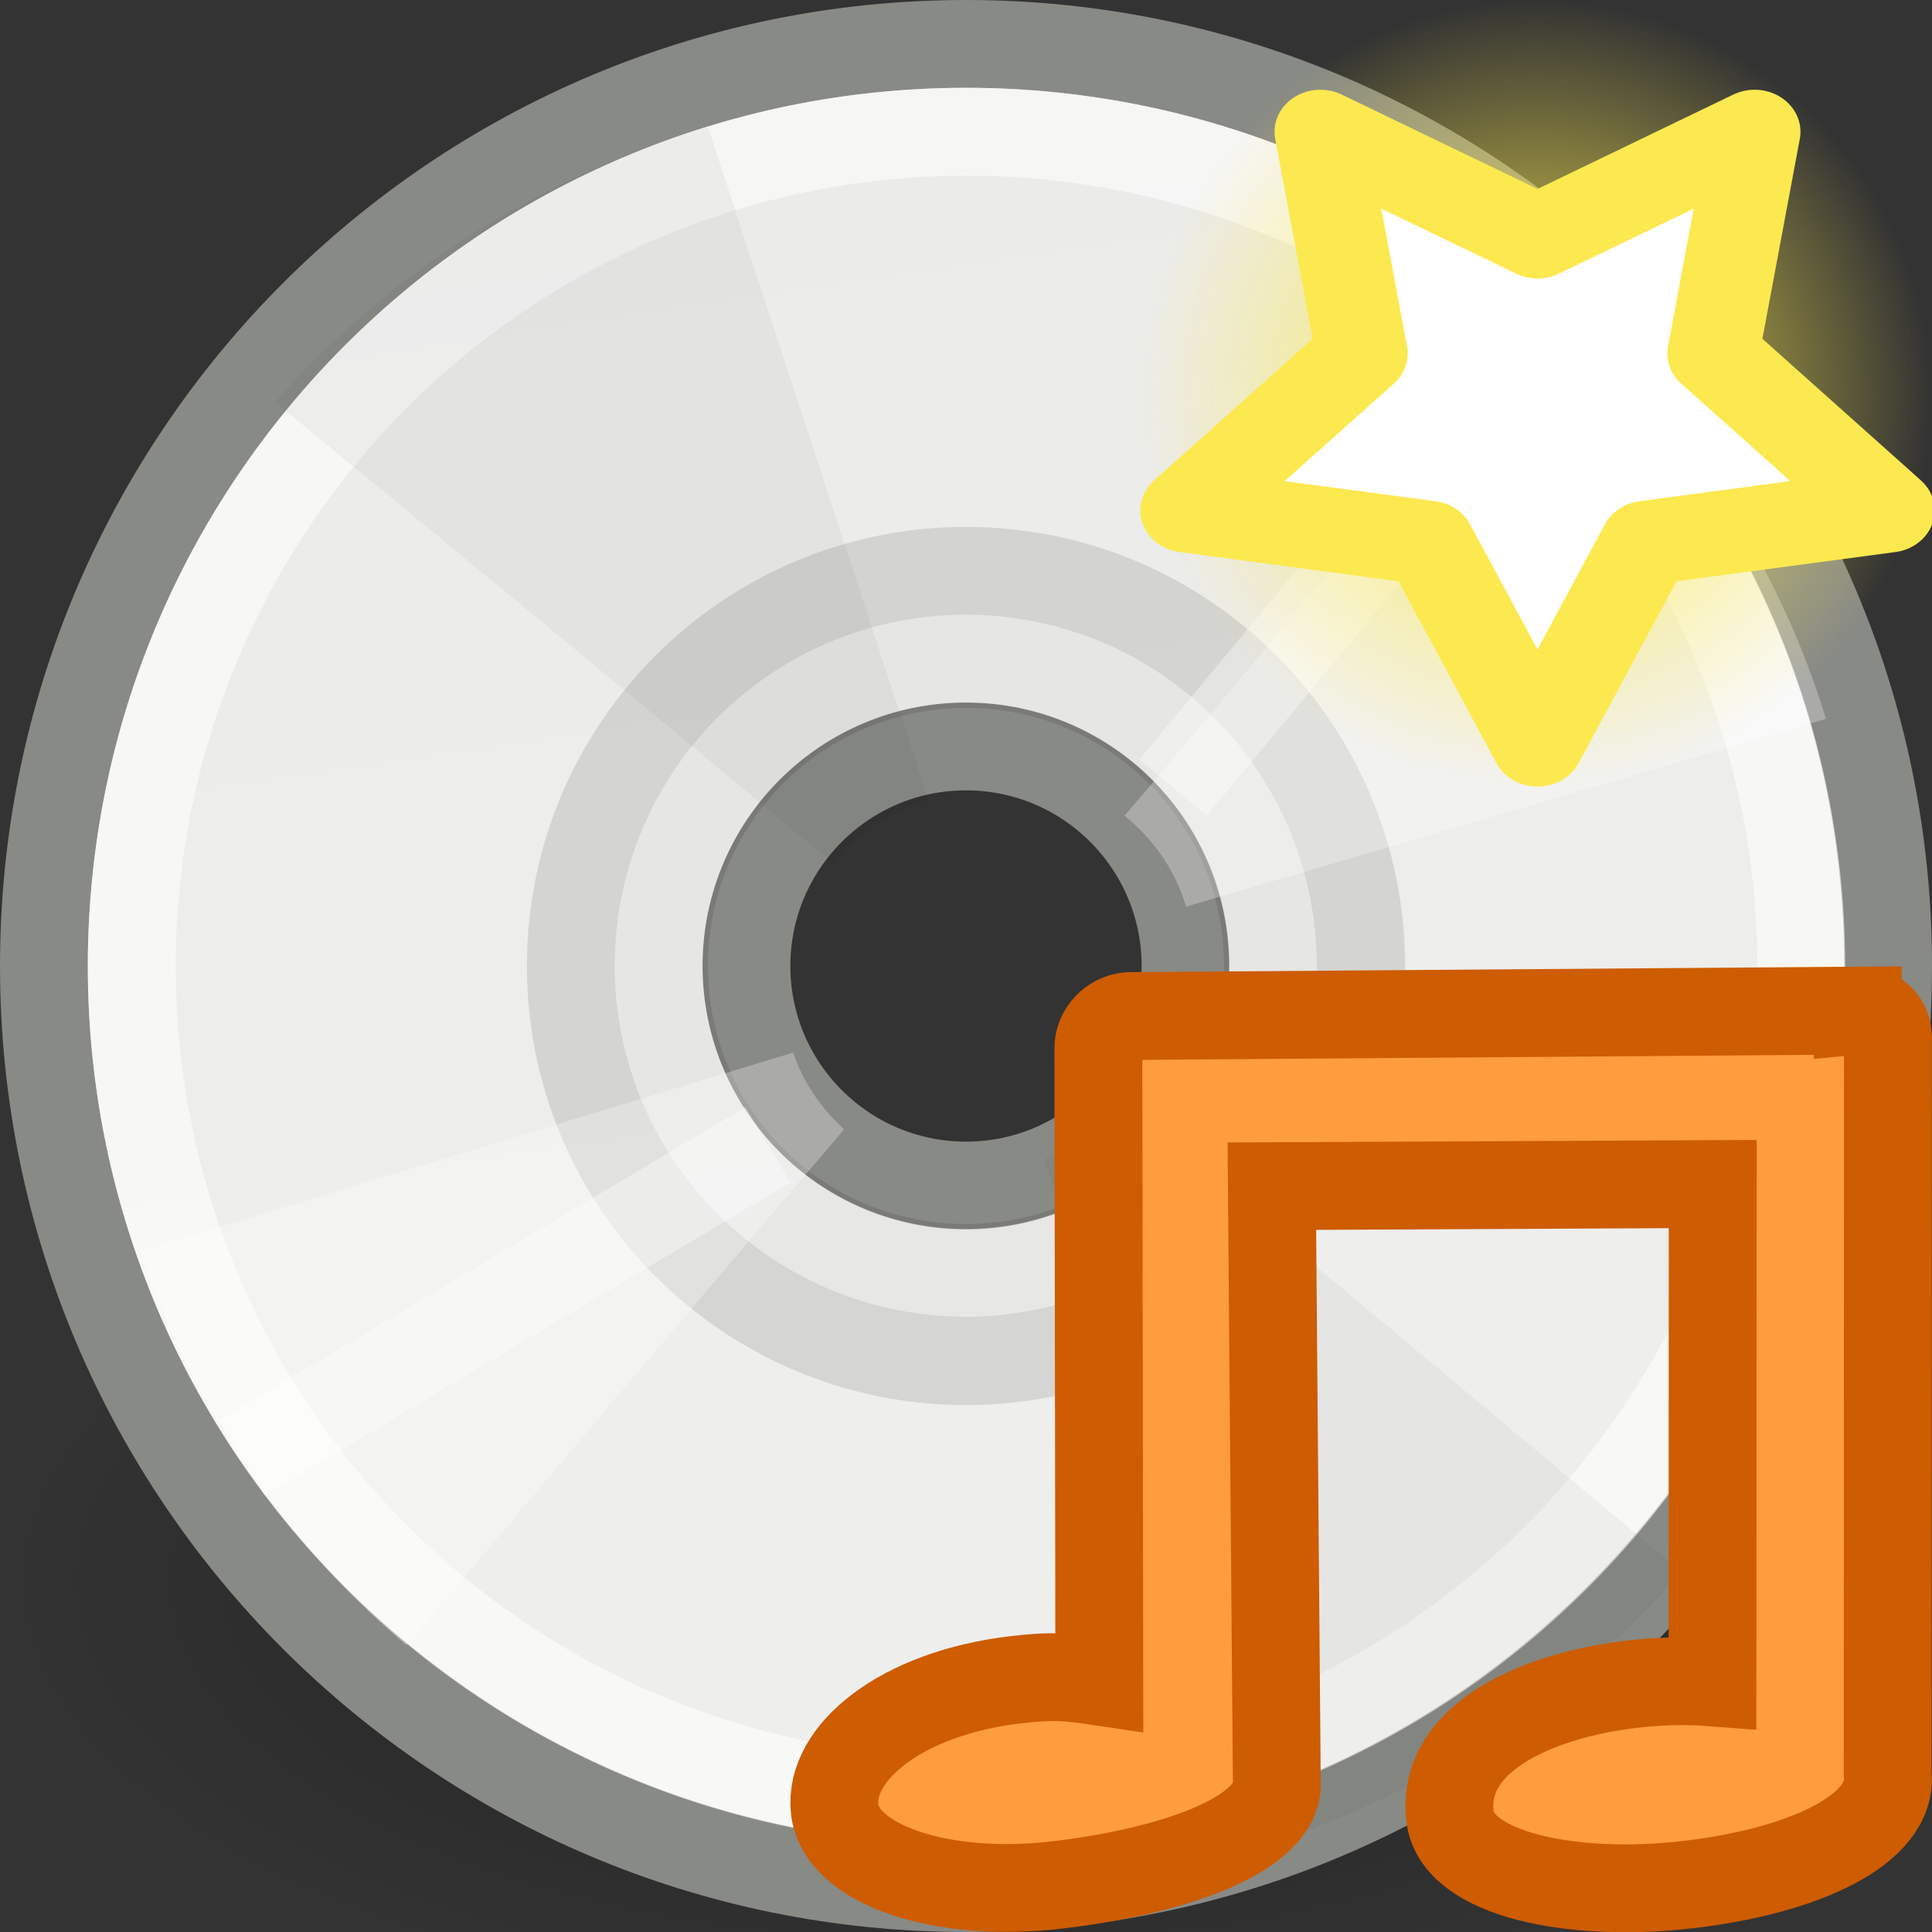 <?xml version="1.0" encoding="UTF-8" standalone="no"?>
<!-- Created with Inkscape (http://www.inkscape.org/) -->
<svg id="svg5615" xmlns:rdf="http://www.w3.org/1999/02/22-rdf-syntax-ns#" xmlns="http://www.w3.org/2000/svg" height="22" width="22" version="1.0" xmlns:cc="http://web.resource.org/cc/" xmlns:xlink="http://www.w3.org/1999/xlink" xmlns:dc="http://purl.org/dc/elements/1.1/">
 <rect width="100%" height="100%" fill="#333333" stroke="none"/>
 <defs id="defs5617">
  <radialGradient id="radialGradient6349" gradientUnits="userSpaceOnUse" cy="7.221" cx="36.62" r="5.171">
   <stop id="stop6345" style="stop-color:#fce94f" offset="0"/>
   <stop id="stop6347" style="stop-color:#fce94f;stop-opacity:0" offset="1"/>
  </radialGradient>
  <radialGradient id="radialGradient6746" gradientUnits="userSpaceOnUse" cy="24.538" cx="23.946" r="21.456">
   <stop id="stop6567" offset="0"/>
   <stop id="stop6569" style="stop-opacity:0" offset="1"/>
  </radialGradient>
  <linearGradient id="linearGradient4967" y2="33.642" gradientUnits="userSpaceOnUse" x2="13.387" gradientTransform="matrix(.489 0 0 .489 -.718 -1.008)" y1="5.661" x1="9.295">
   <stop id="stop5914" style="stop-color:#ebebe8" offset="0"/>
   <stop id="stop5916" style="stop-color:#eeeeec" offset="1"/>
  </linearGradient>
 </defs>
 <g id="layer1">
  <path id="path6716" style="opacity:.389;fill-rule:evenodd;color:#000000;fill:url(#radialGradient6746)" d="m45.402 24.538a21.456 21.456 0 1 1 -42.913 0 21.456 21.456 0 1 1 42.913 0z" transform="matrix(.515 0 0 .233 -1.282 12.282)"/>
  <path id="path6718" style="stroke-width:1px;fill-rule:evenodd;color:#000000;stroke:#888a85;stroke-linecap:round;fill:url(#linearGradient4967)" d="m11 0.5c-5.796 0-10.5 4.704-10.5 10.5s4.704 10.5 10.5 10.5 10.5-4.704 10.5-10.5-4.704-10.5-10.5-10.5zm0 8c1.38 0 2.5 1.12 2.5 2.5s-1.12 2.5-2.5 2.5-2.5-1.12-2.5-2.5 1.12-2.5 2.5-2.5z"/>
  <path id="path6720" style="fill-opacity:.108;color:#000000;fill-rule:evenodd" d="m11 6c-2.76 0-5 2.24-5 5s2.24 5 5 5 5-2.24 5-5-2.24-5-5-5zm0 2.062c1.629 0 2.938 1.308 2.938 2.938 0 1.629-1.309 2.938-2.938 2.938-1.629 0-2.938-1.309-2.938-2.938 0-1.629 1.308-2.938 2.938-2.938z"/>
  <path id="path6722" style="stroke-width:2.259px;stroke-opacity:.568;color:#000000;stroke:#fff;stroke-linecap:round;fill:none" d="m45.402 24.538a21.456 21.456 0 1 1 -42.913 0 21.456 21.456 0 1 1 42.913 0z" transform="matrix(.443 0 0 .443 .398 .135)"/>
  <path id="path6724" style="stroke-width:6.13px;stroke-opacity:.423;color:#000000;stroke:#fff;stroke-linecap:round;fill:none" d="m45.402 24.538a21.456 21.456 0 1 1 -42.913 0 21.456 21.456 0 1 1 42.913 0z" transform="matrix(.163 0 0 .163 7.094 6.997)"/>
  <path id="path6728" style="fill-opacity:.288;fill:#fff;fill-rule:evenodd" d="m20.792 8.185c-0.561-1.844-1.693-3.516-3.119-4.741-1.05 1.255-2.866 3.498-4.867 5.845 0.327 0.266 0.579 0.62 0.699 1.035l7.287-2.138zm-11.179 4.675c-0.262-0.237-0.466-0.533-0.582-0.874l-7.433 2.26c0.582 1.765 1.645 3.309 3.028 4.489 1.167-1.36 2.838-3.364 4.987-5.875z"/>
  <path id="path6730" style="fill-opacity:.041;fill-rule:evenodd" d="m8.062 1.448c-1.938 0.575-3.643 1.671-4.931 3.132 1.318 1.076 3.89 3.201 6.355 5.25 0.279-0.335 0.651-0.593 1.087-0.716l-2.511-7.667zm4.747 11.156c-0.249 0.268-0.56 0.478-0.919 0.597l2.542 7.801c1.855-0.597 3.477-1.686 4.716-3.103-1.428-1.195-3.701-3.093-6.339-5.295z"/>
  <path id="path6732" d="m8.744 13.036l-5.986 3.563m15.047-12.986l-4.447 5.355" style="stroke-opacity:.365;stroke:#fff;stroke-width:1px;fill:none"/>
  <path id="path6341" style="fill-rule:evenodd;color:#000000;fill:url(#radialGradient6349)" d="m41.79 7.221a5.171 5.171 0 1 1 -10.341 0 5.171 5.171 0 1 1 10.341 0z" transform="matrix(.87 0 0 .87 -14.37 -1.785)"/>
  <path id="path5368" style="stroke-linejoin:round;stroke-width:1.156;fill-rule:evenodd;color:#000000;stroke:#fce94f;stroke-linecap:square;fill:#fff" transform="matrix(.903 0 0 .828 -13.698 1.671)" d="m34.558 8.221l-1.369-2.774-3.062-0.445 2.216-2.159-0.523-3.049 2.738 1.44 2.738-1.44-0.523 3.049 2.216 2.159-3.062 0.445-1.369 2.774z"/>
  <path id="rect2931" style="fill-rule:evenodd;color:#000000;stroke:#ce5c00;fill:#ff9c3b" d="m21.155 11.508l-8.305 0.062c-0.189 0.017-0.343 0.18-0.343 0.365l0.011 7.213c-0.357-0.053-0.521-0.071-0.947-0.021-1.322 0.154-2.136 0.841-2.067 1.472 0.069 0.63 1.205 1.02 2.527 0.866 1.323-0.154 2.577-0.579 2.508-1.21l-0.056-6.748 5.02-0.024-0.003 5.674c-1.281-0.1-3.123 0.381-2.989 1.525 0.078 0.664 1.392 0.932 2.714 0.778 1.321-0.154 2.339-0.629 2.27-1.26l0.003-8.39c0-0.184-0.154-0.32-0.343-0.302z"/>
 </g>
</svg>
